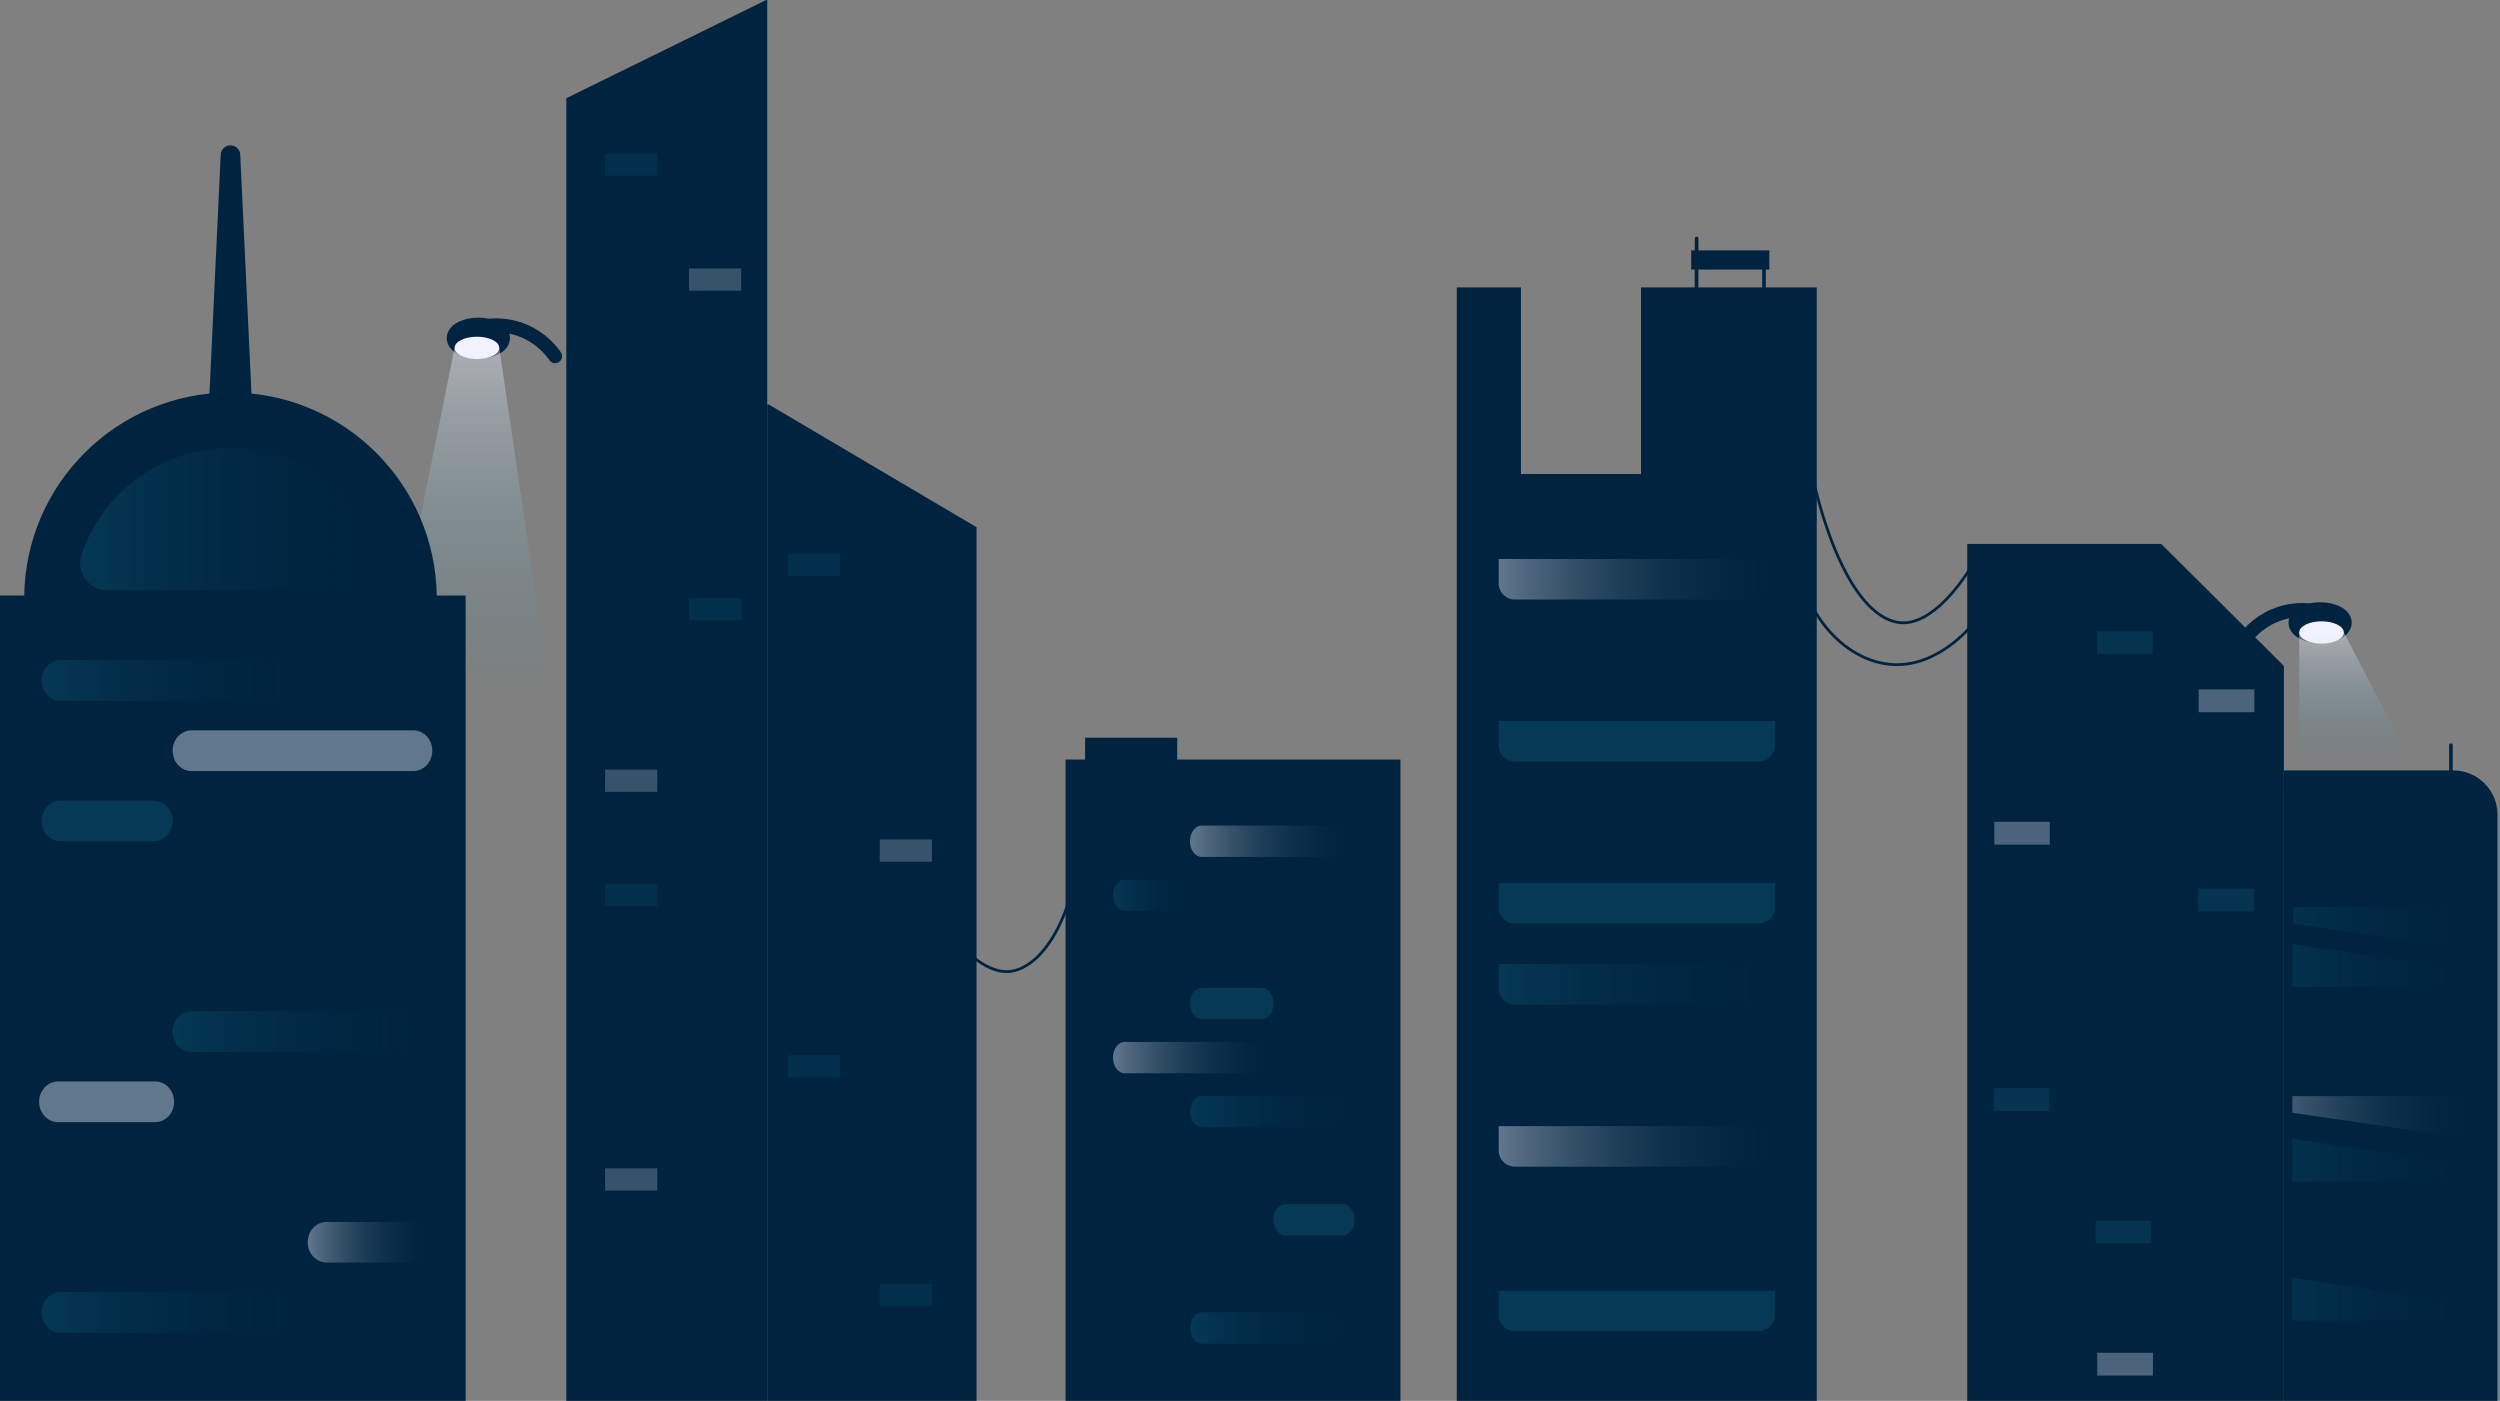 <svg width="671" height="376" viewBox="0 0 671 376" fill="none" xmlns="http://www.w3.org/2000/svg">
<rect x="0" y="0" width="671" height="376" fill="#808080" stroke="none"/>
<path d="M482.66 104.98C486.82 141.89 498.03 166.43 510.37 167.15C512.78 167.29 520.83 166.84 531.34 148.43" stroke="#002440" stroke-width="0.75" stroke-miterlimit="10"/>
<path d="M481.911 143.92C481.811 163.39 494.771 177.7 508.121 178.37C519.971 178.97 528.601 168.66 529.841 167.14" stroke="#002440" stroke-width="0.75" stroke-miterlimit="10"/>
<path d="M255.721 251.03C263.341 261.05 269.471 260.86 270.701 260.77C280.291 260.07 289.991 243.98 290.171 219.58" stroke="#002440" stroke-width="0.75" stroke-miterlimit="10"/>
<path d="M602.12 172.01C603.14 170.54 605.72 167.26 610.36 165.27C614.17 163.64 617.59 163.64 619.35 163.77" stroke="#002440" stroke-width="3.74" stroke-miterlimit="10" stroke-linecap="round"/>
<path d="M622.721 170.14C626.029 170.14 628.711 168.797 628.711 167.14C628.711 165.483 626.029 164.14 622.721 164.14C619.412 164.14 616.73 165.483 616.73 167.14C616.73 168.797 619.412 170.14 622.721 170.14Z" fill="#002440" stroke="#002440" stroke-width="4.99" stroke-miterlimit="10" stroke-linecap="round"/>
<path d="M623.1 172.76C626.409 172.76 629.09 171.417 629.09 169.76C629.09 168.103 626.409 166.76 623.1 166.76C619.792 166.76 617.11 168.103 617.11 169.76C617.11 171.417 619.792 172.76 623.1 172.76Z" fill="#F3F2FF"/>
<path opacity="0.4" d="M647.81 205.72H617.1V169.76H629.09L647.81 205.72Z" fill="url(#paint0_linear_2453_1904)"/>
<path d="M148.99 95.61C147.97 94.14 145.39 90.86 140.75 88.87C136.94 87.24 133.52 87.24 131.76 87.37" stroke="#002440" stroke-width="3.74" stroke-miterlimit="10" stroke-linecap="round"/>
<path d="M128.39 93.751C131.699 93.751 134.38 92.407 134.38 90.751C134.38 89.094 131.699 87.751 128.39 87.751C125.082 87.751 122.4 89.094 122.4 90.751C122.4 92.407 125.082 93.751 128.39 93.751Z" fill="#002440" stroke="#002440" stroke-width="4.99" stroke-miterlimit="10" stroke-linecap="round"/>
<path d="M128.01 96.37C131.318 96.37 134 95.027 134 93.37C134 91.713 131.318 90.37 128.01 90.37C124.701 90.37 122.02 91.713 122.02 93.37C122.02 95.027 124.701 96.37 128.01 96.37Z" fill="#F3F2FF"/>
<path opacity="0.4" d="M147.49 185.49L103.3 186.24L122.02 93.37H134.01L147.49 185.49Z" fill="url(#paint1_linear_2453_1904)"/>
<path d="M670.318 376H612.998V206.773H658.418C664.988 206.773 670.318 212.089 670.318 218.642V375.99V376Z" fill="#002440"/>
<path d="M657.828 200V207.531" stroke="#002440" stroke-width="0.96" stroke-miterlimit="10" stroke-linecap="round"/>
<g opacity="0.43">
<path opacity="0.6" d="M663.179 260.436V264.894H615.269V253.424L663.179 260.436Z" fill="url(#paint2_linear_2453_1904)"/>
<path opacity="0.6" d="M615.269 298.668V294.209H663.179V305.68L615.269 298.668Z" fill="url(#paint3_linear_2453_1904)"/>
<path opacity="0.6" d="M663.179 312.692V317.151H615.269V305.68L663.179 312.692Z" fill="url(#paint4_linear_2453_1904)"/>
<path opacity="0.6" d="M615.468 247.918V243.459H663.388V254.93L615.468 247.918Z" fill="url(#paint5_linear_2453_1904)"/>
<path opacity="0.6" d="M663.148 349.976V354.435H615.238V342.964L663.148 349.976Z" fill="url(#paint6_linear_2453_1904)"/>
</g>
<path d="M612.99 178.725V376H528V146H580.08L612.99 178.725Z" fill="#002440"/>
<g opacity="0.31">
<path d="M605.07 185.04H590.12V191.154H605.07V185.04Z" fill="#F3F2FF"/>
<path d="M550.16 220.582H535.28V226.696H550.16V220.582Z" fill="#F3F2FF"/>
<path d="M604.91 238.523H589.96V244.638H604.91V238.523Z" fill="#0C5775"/>
<path d="M550.05 292.066H535.17V298.181H550.05V292.066Z" fill="#0C5775"/>
<path d="M577.41 327.608H562.46V333.722H577.41V327.608Z" fill="#0C5775"/>
<path d="M577.85 363.081H562.9V369.195H577.85V363.081Z" fill="#F3F2FF"/>
<path d="M577.81 169.414H562.86V175.528H577.81V169.414Z" fill="#0C5775"/>
</g>
<path d="M487.62 77.136V376H391V77.136H408.23V127.213H440.44V77.136H487.62Z" fill="#002440"/>
<path d="M455.35 71.832V76.966" stroke="#002440" stroke-width="0.99" stroke-miterlimit="10" stroke-linecap="square"/>
<path d="M473.46 71.832V76.966" stroke="#002440" stroke-width="0.99" stroke-miterlimit="10" stroke-linecap="square"/>
<path d="M474.89 67.207H453.92V72.351H474.89V67.207Z" fill="#002440"/>
<path d="M455.37 64V69.135" stroke="#002440" stroke-width="0.99" stroke-miterlimit="10" stroke-linecap="round"/>
<g opacity="0.4">
<path d="M402.24 150.039H476.39V156.572C476.39 158.97 474.44 160.908 472.05 160.908H406.59C404.19 160.908 402.25 158.96 402.25 156.572V150.039H402.24Z" fill="url(#paint7_linear_2453_1904)"/>
<path d="M402.24 193.522H476.39V200.056C476.39 202.453 474.44 204.391 472.05 204.391H406.59C404.19 204.391 402.25 202.443 402.25 200.056V193.522H402.24Z" fill="#0C5775"/>
<path d="M402.24 237.017H476.39V243.55C476.39 245.947 474.44 247.885 472.05 247.885H406.59C404.19 247.885 402.25 245.937 402.25 243.55V237.017H402.24Z" fill="#0C5775"/>
<path d="M402.24 258.764H476.39V265.297C476.39 267.694 474.44 269.632 472.05 269.632H406.59C404.19 269.632 402.25 267.684 402.25 265.297V258.764H402.24Z" fill="url(#paint8_linear_2453_1904)"/>
<path d="M402.24 302.258H476.39V308.791C476.39 311.188 474.44 313.126 472.05 313.126H406.59C404.19 313.126 402.25 311.178 402.25 308.791V302.258H402.24Z" fill="url(#paint9_linear_2453_1904)"/>
<path d="M402.24 346.431H476.39V352.964C476.39 355.362 474.44 357.3 472.05 357.3H406.59C404.19 357.3 402.25 355.352 402.25 352.964V346.431H402.24Z" fill="#0C5775"/>
</g>
<path d="M375.88 203.861H286V376H375.88V203.861Z" fill="#002440"/>
<path d="M315.96 198H291.24V203.981H315.96V198Z" fill="#002440"/>
<g opacity="0.4">
<path d="M319.391 225.799C319.391 228.116 320.791 229.993 322.521 229.993H360.431C362.161 229.993 363.561 228.116 363.561 225.789C363.561 223.473 362.161 221.585 360.431 221.585H322.521C320.791 221.585 319.391 223.473 319.391 225.789V225.799Z" fill="url(#paint10_linear_2453_1904)"/>
<path d="M298.73 240.308C298.73 242.625 300.13 244.512 301.86 244.512H316.27C318 244.512 319.4 242.625 319.4 240.308C319.4 237.992 318 236.114 316.27 236.114H301.86C300.13 236.114 298.73 237.992 298.73 240.318V240.308Z" fill="url(#paint11_linear_2453_1904)"/>
<path d="M319.421 269.346C319.421 271.662 320.821 273.54 322.551 273.54H338.691C340.421 273.54 341.821 271.662 341.821 269.336C341.821 267.019 340.421 265.132 338.691 265.132H322.551C320.821 265.132 319.421 267.019 319.421 269.336V269.346Z" fill="#0C5775"/>
<path d="M298.73 283.855C298.73 286.171 300.13 288.059 301.86 288.059H338.69C340.42 288.059 341.82 286.181 341.82 283.855C341.82 281.538 340.42 279.651 338.69 279.651H301.86C300.13 279.651 298.73 281.528 298.73 283.855Z" fill="url(#paint12_linear_2453_1904)"/>
<path d="M319.431 298.374C319.431 300.69 320.831 302.567 322.561 302.567H360.431C362.161 302.567 363.561 300.69 363.561 298.364C363.561 296.047 362.161 294.16 360.431 294.16H322.561C320.831 294.16 319.431 296.047 319.431 298.364V298.374Z" fill="url(#paint13_linear_2453_1904)"/>
<path d="M341.811 327.401C341.811 329.717 343.211 331.604 344.941 331.604H360.431C362.161 331.604 363.561 329.727 363.561 327.401C363.561 325.084 362.161 323.197 360.431 323.197H344.941C343.211 323.197 341.811 325.074 341.811 327.401Z" fill="#0C5775"/>
<path d="M298.73 341.92C298.73 344.236 300.13 346.124 301.86 346.124H338.69C340.42 346.124 341.82 344.246 341.82 341.92C341.82 339.603 340.42 337.716 338.69 337.716H301.86C300.13 337.716 298.73 339.593 298.73 341.92Z" fill="url(#paint14_linear_2453_1904)"/>
<path d="M319.471 356.429C319.471 358.746 320.871 360.633 322.601 360.633H360.431C362.161 360.633 363.561 358.756 363.561 356.429C363.561 354.112 362.161 352.225 360.431 352.225H322.601C320.871 352.225 319.471 354.102 319.471 356.429Z" fill="url(#paint15_linear_2453_1904)"/>
</g>
<path d="M262.1 141.494V376H205.92V108.603H206.39L262.1 141.494Z" fill="#002440"/>
<path d="M205.92 0V376H152V26.361L205.65 0H205.92Z" fill="#002440"/>
<g opacity="0.58">
<path opacity="0.39" d="M176.4 41.191H162.41V47.151H176.4V41.191Z" fill="#0C5775"/>
<path opacity="0.39" d="M198.93 72.052H184.94V78.012H198.93V72.052Z" fill="#F3F2FF"/>
<path opacity="0.39" d="M198.93 160.544H184.94V166.504H198.93V160.544Z" fill="#0C5775"/>
<path opacity="0.39" d="M176.4 206.575H162.41V212.535H176.4V206.575Z" fill="#F3F2FF"/>
<path opacity="0.39" d="M176.4 237.266H162.41V243.226H176.4V237.266Z" fill="#0C5775"/>
<path opacity="0.39" d="M176.4 313.588H162.41V319.548H176.4V313.588Z" fill="#F3F2FF"/>
<path opacity="0.39" d="M236.13 350.639H250.12V344.679H236.13V350.639Z" fill="#0C5775"/>
<path opacity="0.39" d="M211.48 289.168H225.47V283.208H211.48V289.168Z" fill="#0C5775"/>
<path opacity="0.39" d="M236.13 231.276H250.12V225.316H236.13V231.276Z" fill="#F3F2FF"/>
<path opacity="0.39" d="M211.48 154.554H225.47V148.594H211.48V154.554Z" fill="#0C5775"/>
</g>
<path d="M116.85 160.496C116.73 130.225 92.15 105.725 61.86 105.725C31.57 105.725 6.99 130.215 6.87 160.496" fill="#002440"/>
<path d="M116.85 160.496C116.73 130.225 92.15 105.725 61.86 105.725C31.57 105.725 6.99 130.215 6.87 160.496" stroke="#002440" stroke-width="0.76" stroke-miterlimit="10"/>
<path d="M124.98 159.846H0V376H124.98V159.846Z" fill="#002440"/>
<path d="M55.97 111.005L59.24 41.503C59.31 40.053 60.54 38.933 61.98 39.003C63.34 39.063 64.41 40.173 64.48 41.503L67.75 111.005C67.79 119.165 55.94 119.195 55.97 111.005Z" fill="#002440"/>
<g opacity="0.4">
<path d="M94.91 158.365H28.68C23.78 158.365 20.34 153.555 21.9 148.905C27.49 132.235 43.24 120.225 61.79 120.225C80.34 120.225 96.08 132.235 101.68 148.905C103.24 153.555 99.81 158.365 94.9 158.365H94.91Z" fill="url(#paint16_linear_2453_1904)"/>
<path d="M82.61 352.26C82.61 349.25 80.34 346.81 77.55 346.81H16.23C13.44 346.81 11.17 349.25 11.17 352.27C11.17 355.28 13.44 357.73 16.23 357.73H77.55C80.35 357.73 82.61 355.28 82.61 352.27V352.26Z" fill="url(#paint17_linear_2453_1904)"/>
<path d="M116.03 333.419C116.03 330.409 113.76 327.959 110.97 327.959H87.66C84.86 327.959 82.6 330.409 82.6 333.419C82.6 336.429 84.87 338.869 87.66 338.869H110.97C113.76 338.869 116.03 336.429 116.03 333.409V333.419Z" fill="url(#paint18_linear_2453_1904)"/>
<path d="M46.73 295.719C46.73 292.709 44.46 290.269 41.67 290.269H15.56C12.77 290.269 10.5 292.709 10.5 295.729C10.5 298.739 12.77 301.189 15.56 301.189H41.67C44.47 301.189 46.73 298.739 46.73 295.729V295.719Z" fill="#F3F2FF"/>
<path d="M116.03 276.878C116.03 273.868 113.76 271.418 110.97 271.418H51.4C48.61 271.418 46.34 273.858 46.34 276.878C46.34 279.888 48.61 282.338 51.4 282.338H110.97C113.76 282.338 116.03 279.898 116.03 276.878Z" fill="url(#paint19_linear_2453_1904)"/>
<path d="M46.34 220.336C46.34 217.326 44.07 214.876 41.28 214.876H16.22C13.43 214.876 11.16 217.316 11.16 220.336C11.16 223.346 13.43 225.796 16.22 225.796H41.28C44.07 225.796 46.34 223.356 46.34 220.336Z" fill="#0C5775"/>
<path d="M116.03 201.486C116.03 198.476 113.76 196.026 110.97 196.026H51.4C48.61 196.026 46.34 198.466 46.34 201.486C46.34 204.496 48.61 206.946 51.4 206.946H110.97C113.76 206.946 116.03 204.506 116.03 201.486Z" fill="url(#paint20_linear_2453_1904)"/>
<path d="M82.48 182.646C82.48 179.636 80.21 177.186 77.42 177.186H16.22C13.43 177.186 11.16 179.626 11.16 182.646C11.16 185.656 13.43 188.106 16.22 188.106H77.42C80.21 188.106 82.48 185.666 82.48 182.646Z" fill="url(#paint21_linear_2453_1904)"/>
</g>
<defs>
<linearGradient id="paint0_linear_2453_1904" x1="632.46" y1="169.76" x2="632.46" y2="205.72" gradientUnits="userSpaceOnUse">
<stop stop-color="#F3F2FF"/>
<stop offset="1" stop-color="#188AA9" stop-opacity="0"/>
</linearGradient>
<linearGradient id="paint1_linear_2453_1904" x1="125.39" y1="93.37" x2="125.39" y2="186.24" gradientUnits="userSpaceOnUse">
<stop stop-color="#F3F2FF"/>
<stop offset="1" stop-color="#188AA9" stop-opacity="0"/>
</linearGradient>
<linearGradient id="paint2_linear_2453_1904" x1="615.269" y1="259.159" x2="663.179" y2="259.159" gradientUnits="userSpaceOnUse">
<stop stop-color="#0C5775"/>
<stop offset="0.21" stop-color="#094B68" stop-opacity="0.77"/>
<stop offset="0.75" stop-color="#022F4B" stop-opacity="0.22"/>
<stop offset="1" stop-color="#002440" stop-opacity="0"/>
</linearGradient>
<linearGradient id="paint3_linear_2453_1904" x1="615.269" y1="299.945" x2="663.179" y2="299.945" gradientUnits="userSpaceOnUse">
<stop stop-color="#F3F2FF"/>
<stop offset="1" stop-color="#002440" stop-opacity="0"/>
</linearGradient>
<linearGradient id="paint4_linear_2453_1904" x1="615.269" y1="311.416" x2="663.179" y2="311.416" gradientUnits="userSpaceOnUse">
<stop stop-color="#0C5775"/>
<stop offset="0.21" stop-color="#094B68" stop-opacity="0.77"/>
<stop offset="0.75" stop-color="#022F4B" stop-opacity="0.22"/>
<stop offset="1" stop-color="#002440" stop-opacity="0"/>
</linearGradient>
<linearGradient id="paint5_linear_2453_1904" x1="615.468" y1="249.194" x2="663.388" y2="249.194" gradientUnits="userSpaceOnUse">
<stop stop-color="#0C5775"/>
<stop offset="0.21" stop-color="#094B68" stop-opacity="0.77"/>
<stop offset="0.75" stop-color="#022F4B" stop-opacity="0.22"/>
<stop offset="1" stop-color="#002440" stop-opacity="0"/>
</linearGradient>
<linearGradient id="paint6_linear_2453_1904" x1="615.238" y1="348.7" x2="663.148" y2="348.7" gradientUnits="userSpaceOnUse">
<stop stop-color="#0C5775"/>
<stop offset="0.21" stop-color="#094B68" stop-opacity="0.77"/>
<stop offset="0.75" stop-color="#022F4B" stop-opacity="0.22"/>
<stop offset="1" stop-color="#002440" stop-opacity="0"/>
</linearGradient>
<linearGradient id="paint7_linear_2453_1904" x1="402.24" y1="155.473" x2="476.39" y2="155.473" gradientUnits="userSpaceOnUse">
<stop stop-color="#F3F2FF"/>
<stop offset="1" stop-color="#002440" stop-opacity="0"/>
</linearGradient>
<linearGradient id="paint8_linear_2453_1904" x1="402.24" y1="264.198" x2="476.39" y2="264.198" gradientUnits="userSpaceOnUse">
<stop stop-color="#0C5775"/>
<stop offset="0.21" stop-color="#094B68" stop-opacity="0.77"/>
<stop offset="0.75" stop-color="#022F4B" stop-opacity="0.22"/>
<stop offset="1" stop-color="#002440" stop-opacity="0"/>
</linearGradient>
<linearGradient id="paint9_linear_2453_1904" x1="402.24" y1="307.692" x2="476.39" y2="307.692" gradientUnits="userSpaceOnUse">
<stop stop-color="#F3F2FF"/>
<stop offset="1" stop-color="#002440" stop-opacity="0"/>
</linearGradient>
<linearGradient id="paint10_linear_2453_1904" x1="363.561" y1="225.799" x2="319.391" y2="225.799" gradientUnits="userSpaceOnUse">
<stop stop-color="#002440" stop-opacity="0"/>
<stop offset="1" stop-color="#F3F2FF"/>
</linearGradient>
<linearGradient id="paint11_linear_2453_1904" x1="319.39" y1="240.308" x2="298.73" y2="240.308" gradientUnits="userSpaceOnUse">
<stop stop-color="#002440" stop-opacity="0"/>
<stop offset="0.25" stop-color="#022F4B" stop-opacity="0.22"/>
<stop offset="0.79" stop-color="#094B68" stop-opacity="0.77"/>
<stop offset="1" stop-color="#0C5775"/>
</linearGradient>
<linearGradient id="paint12_linear_2453_1904" x1="341.81" y1="283.855" x2="298.73" y2="283.855" gradientUnits="userSpaceOnUse">
<stop stop-color="#002440" stop-opacity="0"/>
<stop offset="1" stop-color="#F3F2FF"/>
</linearGradient>
<linearGradient id="paint13_linear_2453_1904" x1="363.561" y1="298.374" x2="319.431" y2="298.374" gradientUnits="userSpaceOnUse">
<stop stop-color="#002440" stop-opacity="0"/>
<stop offset="0.25" stop-color="#022F4B" stop-opacity="0.22"/>
<stop offset="0.79" stop-color="#094B68" stop-opacity="0.77"/>
<stop offset="1" stop-color="#0C5775"/>
</linearGradient>
<linearGradient id="paint14_linear_2453_1904" x1="341.81" y1="341.92" x2="546.18" y2="341.92" gradientUnits="userSpaceOnUse">
<stop stop-color="#002440" stop-opacity="0"/>
<stop offset="0.25" stop-color="#022F4B" stop-opacity="0.22"/>
<stop offset="0.79" stop-color="#094B68" stop-opacity="0.77"/>
<stop offset="1" stop-color="#0C5775"/>
</linearGradient>
<linearGradient id="paint15_linear_2453_1904" x1="363.561" y1="356.429" x2="319.471" y2="356.429" gradientUnits="userSpaceOnUse">
<stop stop-color="#002440" stop-opacity="0"/>
<stop offset="0.25" stop-color="#022F4B" stop-opacity="0.22"/>
<stop offset="0.79" stop-color="#094B68" stop-opacity="0.77"/>
<stop offset="1" stop-color="#0C5775"/>
</linearGradient>
<linearGradient id="paint16_linear_2453_1904" x1="21.53" y1="139.295" x2="102.07" y2="139.295" gradientUnits="userSpaceOnUse">
<stop stop-color="#0C5775"/>
<stop offset="0.21" stop-color="#094B68" stop-opacity="0.77"/>
<stop offset="0.75" stop-color="#022F4B" stop-opacity="0.22"/>
<stop offset="1" stop-color="#002440" stop-opacity="0"/>
</linearGradient>
<linearGradient id="paint17_linear_2453_1904" x1="11.17" y1="352.26" x2="82.61" y2="352.26" gradientUnits="userSpaceOnUse">
<stop stop-color="#0C5775"/>
<stop offset="0.21" stop-color="#094B68" stop-opacity="0.77"/>
<stop offset="0.75" stop-color="#022F4B" stop-opacity="0.22"/>
<stop offset="1" stop-color="#002440" stop-opacity="0"/>
</linearGradient>
<linearGradient id="paint18_linear_2453_1904" x1="82.6" y1="333.419" x2="116.03" y2="333.419" gradientUnits="userSpaceOnUse">
<stop stop-color="#F3F2FF"/>
<stop offset="1" stop-color="#002440" stop-opacity="0"/>
</linearGradient>
<linearGradient id="paint19_linear_2453_1904" x1="46.34" y1="276.878" x2="116.03" y2="276.878" gradientUnits="userSpaceOnUse">
<stop stop-color="#0C5775"/>
<stop offset="0.21" stop-color="#094B68" stop-opacity="0.77"/>
<stop offset="0.75" stop-color="#022F4B" stop-opacity="0.22"/>
<stop offset="1" stop-color="#002440" stop-opacity="0"/>
</linearGradient>
<linearGradient id="paint20_linear_2453_1904" x1="46.34" y1="201.486" x2="-137.93" y2="201.486" gradientUnits="userSpaceOnUse">
<stop stop-color="#F3F2FF"/>
<stop offset="1" stop-color="#002440" stop-opacity="0"/>
</linearGradient>
<linearGradient id="paint21_linear_2453_1904" x1="11.17" y1="182.646" x2="82.48" y2="182.646" gradientUnits="userSpaceOnUse">
<stop stop-color="#0C5775"/>
<stop offset="0.21" stop-color="#094B68" stop-opacity="0.77"/>
<stop offset="0.75" stop-color="#022F4B" stop-opacity="0.22"/>
<stop offset="1" stop-color="#002440" stop-opacity="0"/>
</linearGradient>
</defs>
</svg>
